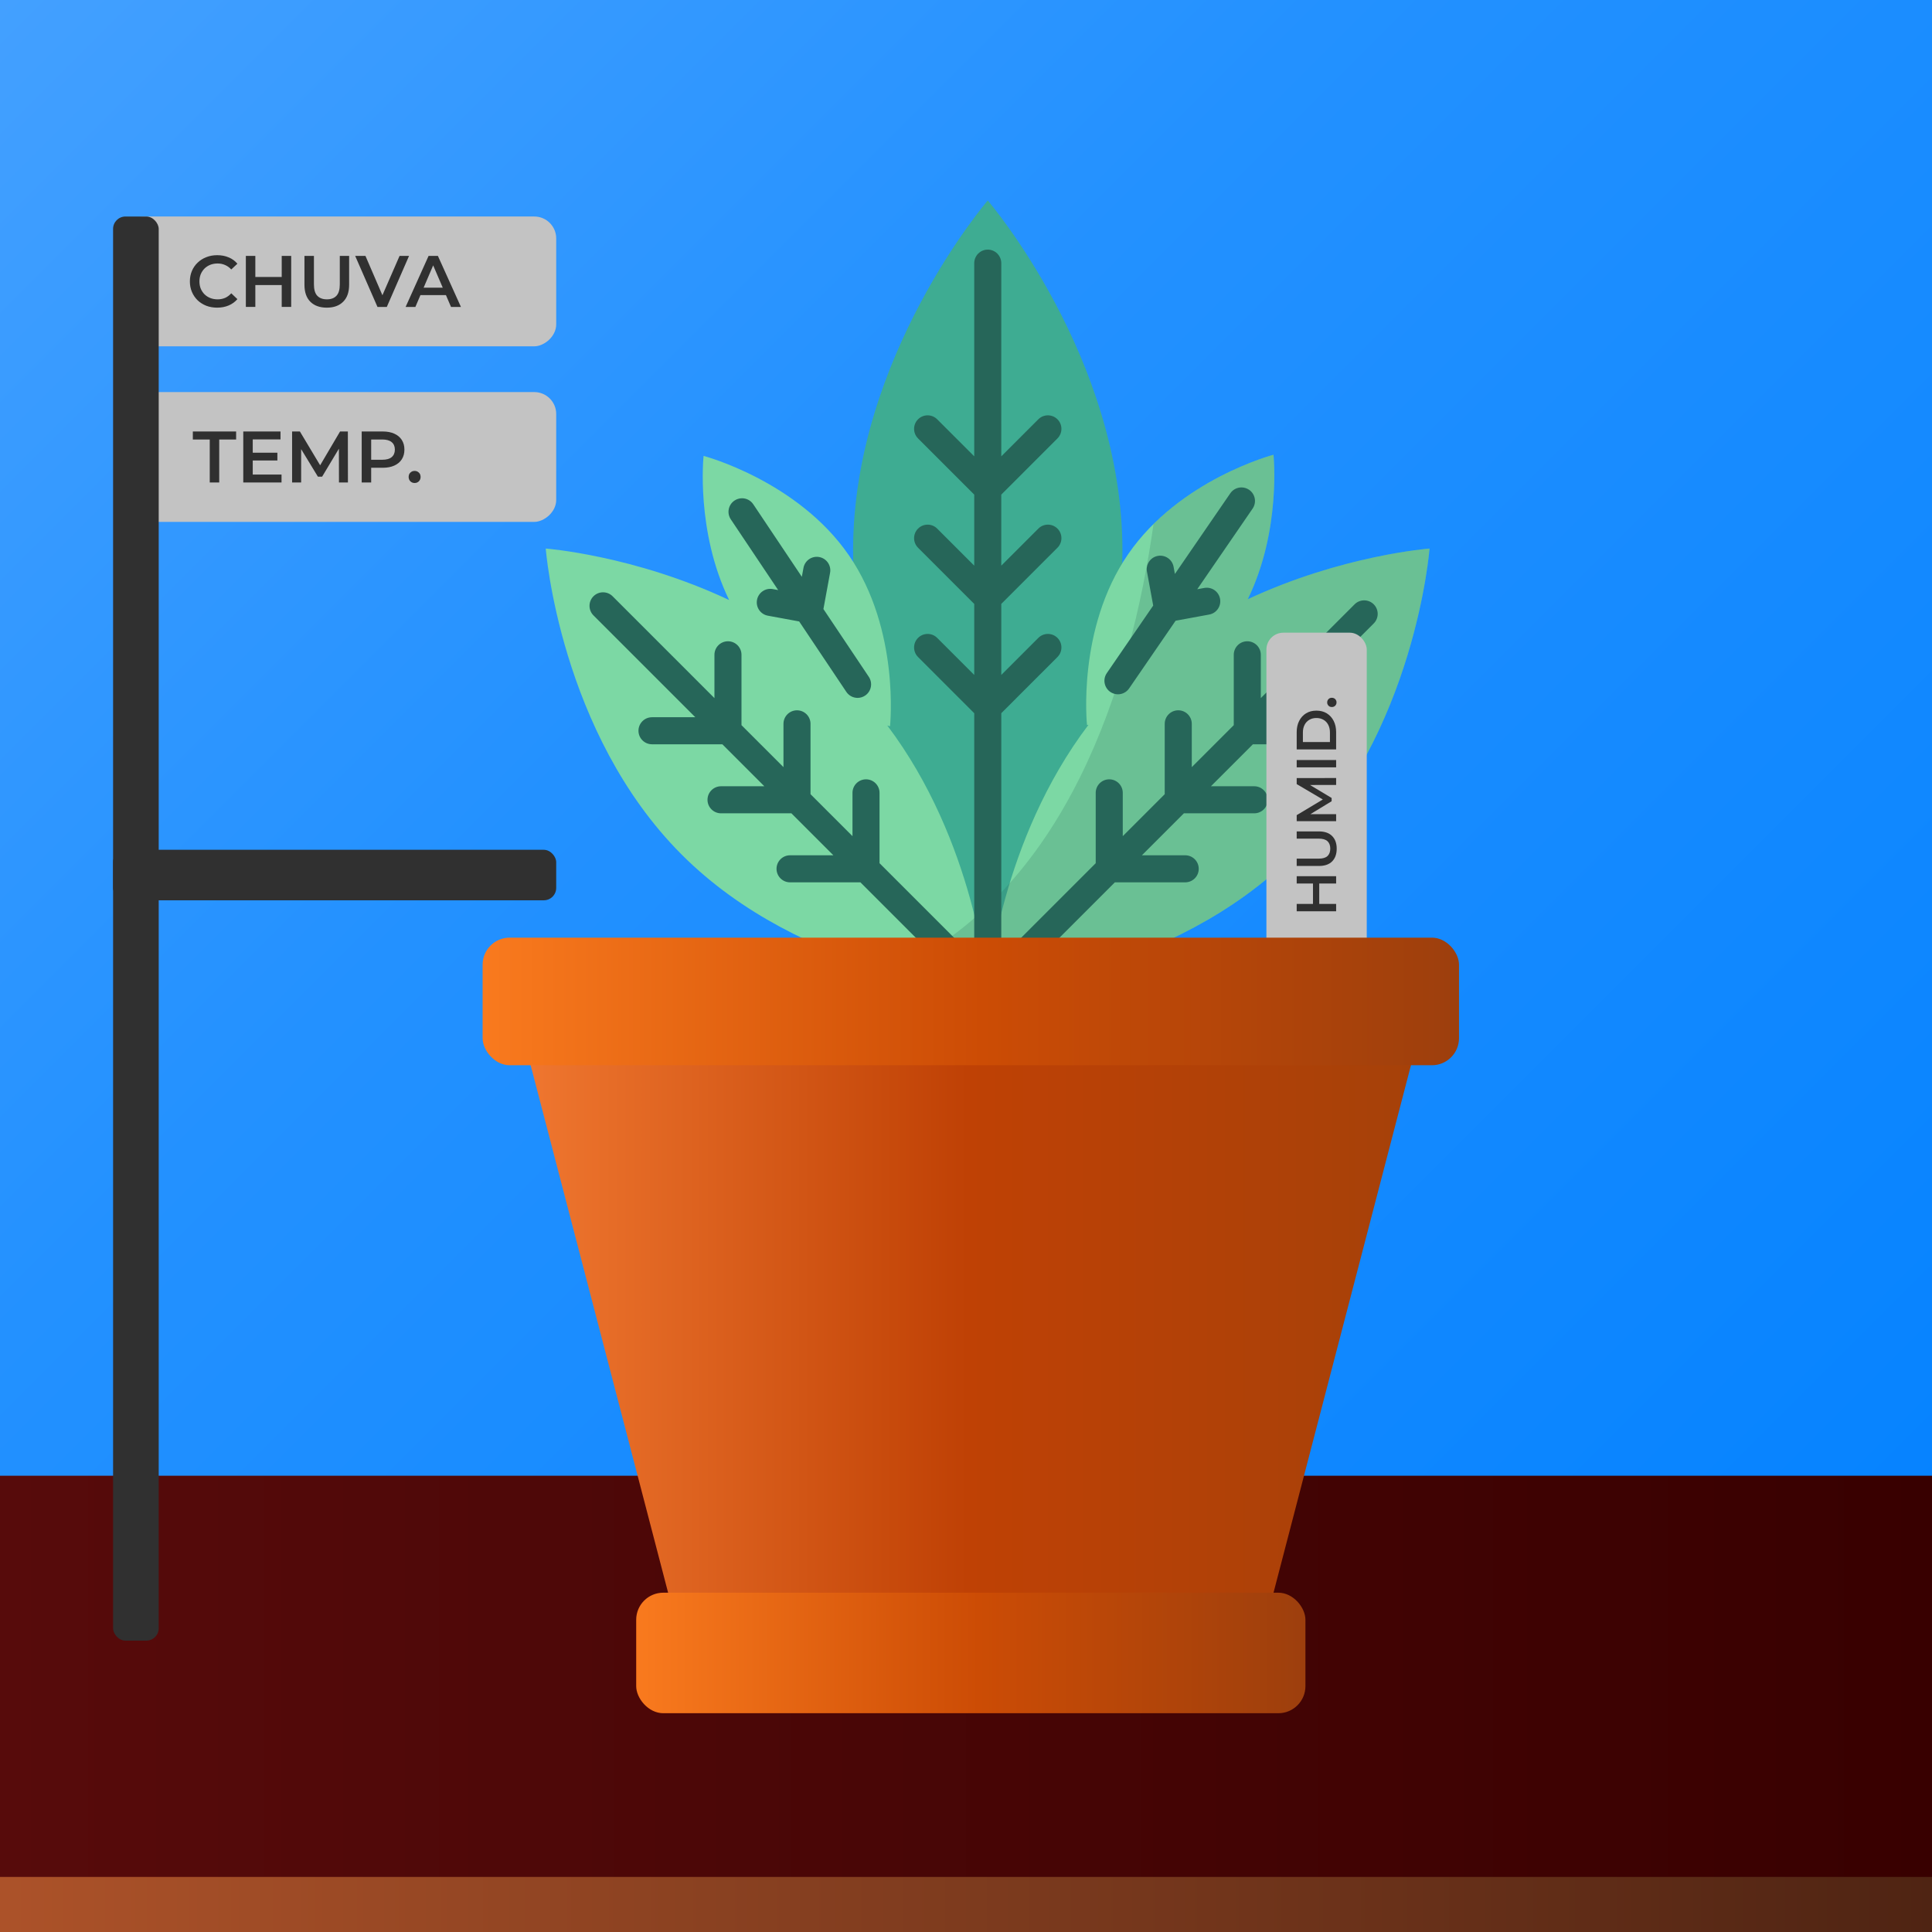<?xml version="1.0" encoding="UTF-8" standalone="no"?>
<!-- Created with Inkscape (http://www.inkscape.org/) -->

<svg
   width="1000"
   height="1000"
   viewBox="0 0 1000 1000"
   version="1.1"
   id="svg1"
   inkscape:version="1.4 (86a8ad7, 2024-10-11)"
   sodipodi:docname="exp1 - IMG2 - inkscape.svg"
   xml:space="preserve"
   inkscape:export-filename="exp1 - IMG2.svg"
   inkscape:export-xdpi="96"
   inkscape:export-ydpi="96"
   xmlns:inkscape="http://www.inkscape.org/namespaces/inkscape"
   xmlns:sodipodi="http://sodipodi.sourceforge.net/DTD/sodipodi-0.dtd"
   xmlns:xlink="http://www.w3.org/1999/xlink"
   xmlns="http://www.w3.org/2000/svg"
   xmlns:svg="http://www.w3.org/2000/svg"><sodipodi:namedview
     id="namedview1"
     pagecolor="#505050"
     bordercolor="#eeeeee"
     borderopacity="1"
     inkscape:showpageshadow="0"
     inkscape:pageopacity="0"
     inkscape:pagecheckerboard="0"
     inkscape:deskcolor="#505050"
     inkscape:document-units="px"
     inkscape:zoom="2.7545174"
     inkscape:cx="146.48664"
     inkscape:cy="218.36856"
     inkscape:window-width="1920"
     inkscape:window-height="991"
     inkscape:window-x="-9"
     inkscape:window-y="-9"
     inkscape:window-maximized="1"
     inkscape:current-layer="layer1"
     showguides="true" /><defs
     id="defs1"><linearGradient
       id="linearGradient86"
       inkscape:collect="always"><stop
         style="stop-color:#570b0b;stop-opacity:1;"
         offset="0"
         id="stop86" /><stop
         style="stop-color:#380000;stop-opacity:1;"
         offset="1"
         id="stop87" /></linearGradient><linearGradient
       id="linearGradient84"
       inkscape:collect="always"><stop
         style="stop-color:#43a0ff;stop-opacity:1;"
         offset="0"
         id="stop84" /><stop
         style="stop-color:#2391ff;stop-opacity:1;"
         offset="0.347"
         id="stop88" /><stop
         style="stop-color:#0080ff;stop-opacity:1;"
         offset="1"
         id="stop85" /></linearGradient><linearGradient
       id="linearGradient82"
       inkscape:collect="always"><stop
         style="stop-color:#ac5229;stop-opacity:1;"
         offset="0"
         id="stop82" /><stop
         style="stop-color:#4f2413;stop-opacity:1;"
         offset="1"
         id="stop83" /></linearGradient><linearGradient
       id="linearGradient8"
       inkscape:collect="always"><stop
         style="stop-color:#f97a1e;stop-opacity:1;"
         offset="0"
         id="stop8" /><stop
         style="stop-color:#cc4c05;stop-opacity:1;"
         offset="0.512"
         id="stop10" /><stop
         style="stop-color:#9d3f0d;stop-opacity:1;"
         offset="1"
         id="stop9" /></linearGradient><linearGradient
       id="linearGradient2"
       inkscape:collect="always"><stop
         style="stop-color:#ef762f;stop-opacity:1;"
         offset="0"
         id="stop2" /><stop
         style="stop-color:#bf4105;stop-opacity:1;"
         offset="0.497"
         id="stop4" /><stop
         style="stop-color:#a64109;stop-opacity:1;"
         offset="1"
         id="stop3" /></linearGradient><linearGradient
       inkscape:collect="always"
       xlink:href="#linearGradient2"
       id="linearGradient3"
       x1="0"
       y1="129.242"
       x2="1000"
       y2="129.242"
       gradientUnits="userSpaceOnUse"
       gradientTransform="matrix(0.902,0,0,1,48.832,0)" /><linearGradient
       inkscape:collect="always"
       xlink:href="#linearGradient8"
       id="linearGradient9"
       x1="0"
       y1="65.347"
       x2="1000"
       y2="65.347"
       gradientUnits="userSpaceOnUse" /><linearGradient
       inkscape:collect="always"
       xlink:href="#linearGradient8"
       id="linearGradient15"
       x1="157.29"
       y1="732.615"
       x2="842.71"
       y2="732.615"
       gradientUnits="userSpaceOnUse" /><filter
       style="color-interpolation-filters:sRGB;"
       inkscape:label="Drop Shadow"
       id="filter71"
       x="-0.085"
       y="-0.648"
       width="1.179"
       height="2.373"><feFlood
         result="flood"
         in="SourceGraphic"
         flood-opacity="0.286"
         flood-color="rgb(0,0,0)"
         id="feFlood70" /><feGaussianBlur
         result="blur"
         in="SourceGraphic"
         stdDeviation="35.294"
         id="feGaussianBlur70" /><feOffset
         result="offset"
         in="blur"
         dx="10"
         dy="10"
         id="feOffset70" /><feComposite
         result="comp1"
         operator="in"
         in="flood"
         in2="offset"
         id="feComposite70" /><feComposite
         result="comp2"
         operator="over"
         in="SourceGraphic"
         in2="comp1"
         id="feComposite71" /></filter><filter
       style="color-interpolation-filters:sRGB;"
       inkscape:label="Drop Shadow"
       id="filter73"
       x="-0.124"
       y="-0.686"
       width="1.262"
       height="2.454"><feFlood
         result="flood"
         in="SourceGraphic"
         flood-opacity="0.286"
         flood-color="rgb(0,0,0)"
         id="feFlood71" /><feGaussianBlur
         result="blur"
         in="SourceGraphic"
         stdDeviation="35.294"
         id="feGaussianBlur71" /><feOffset
         result="offset"
         in="blur"
         dx="10"
         dy="10"
         id="feOffset71" /><feComposite
         result="comp1"
         operator="in"
         in="flood"
         in2="offset"
         id="feComposite72" /><feComposite
         result="comp2"
         operator="over"
         in="SourceGraphic"
         in2="comp1"
         id="feComposite73" /></filter><filter
       style="color-interpolation-filters:sRGB;"
       inkscape:label="Drop Shadow"
       id="filter75"
       x="-0.094"
       y="-0.156"
       width="1.199"
       height="1.331"><feFlood
         result="flood"
         in="SourceGraphic"
         flood-opacity="0.286"
         flood-color="rgb(0,0,0)"
         id="feFlood73" /><feGaussianBlur
         result="blur"
         in="SourceGraphic"
         stdDeviation="35.294"
         id="feGaussianBlur73" /><feOffset
         result="offset"
         in="blur"
         dx="10"
         dy="10"
         id="feOffset73" /><feComposite
         result="comp1"
         operator="in"
         in="flood"
         in2="offset"
         id="feComposite74" /><feComposite
         result="comp2"
         operator="over"
         in="SourceGraphic"
         in2="comp1"
         id="feComposite75" /></filter><filter
       style="color-interpolation-filters:sRGB;"
       inkscape:label="Drop Shadow"
       id="filter79"
       x="-0.097"
       y="-0.107"
       width="1.215"
       height="1.237"><feFlood
         result="flood"
         in="SourceGraphic"
         flood-opacity="0.286"
         flood-color="rgb(0,0,0)"
         id="feFlood78" /><feGaussianBlur
         result="blur"
         in="SourceGraphic"
         stdDeviation="20"
         id="feGaussianBlur78" /><feOffset
         result="offset"
         in="blur"
         dx="10"
         dy="10"
         id="feOffset78" /><feComposite
         result="comp1"
         operator="in"
         in="flood"
         in2="offset"
         id="feComposite78" /><feComposite
         result="comp2"
         operator="over"
         in="SourceGraphic"
         in2="comp1"
         id="feComposite79" /></filter><linearGradient
       inkscape:collect="always"
       xlink:href="#linearGradient82"
       id="linearGradient83"
       x1="0"
       y1="971.495"
       x2="1000"
       y2="971.495"
       gradientUnits="userSpaceOnUse" /><linearGradient
       inkscape:collect="always"
       xlink:href="#linearGradient84"
       id="linearGradient85"
       x1="0"
       y1="0"
       x2="1000"
       y2="1000"
       gradientUnits="userSpaceOnUse" /><linearGradient
       inkscape:collect="always"
       xlink:href="#linearGradient86"
       id="linearGradient87"
       x1="0"
       y1="763.836"
       x2="1000"
       y2="763.836"
       gradientUnits="userSpaceOnUse" /></defs><g
     inkscape:label="Camada 1"
     inkscape:groupmode="layer"
     id="layer1"><rect
       style="fill:url(#linearGradient85);fill-opacity:1;stroke-linecap:round;stroke-linejoin:round;stroke-dasharray:5, 9;paint-order:markers stroke fill"
       id="rect80"
       width="1000"
       height="1000"
       x="0"
       y="0"
       ry="0" /><rect
       style="fill:url(#linearGradient87);fill-opacity:1;stroke-width:0.486;stroke-linecap:round;stroke-linejoin:round;stroke-dasharray:2.43, 4.374;paint-order:markers stroke fill"
       id="rect81"
       width="1000"
       height="236.164"
       x="0"
       y="763.836"
       ry="0" /><g
       id="g79"
       transform="matrix(0.929,0,0,0.929,37.404,-5.907)"><g
         id="g76"
         transform="translate(244,108.06)"
         style="filter:url(#filter79)"
         inkscape:label="Planta"><path
           style="display:inline;fill:#3eac92"
           d="m 312.127,292.149 c 10.88,-28.608 18.982,-61.79 18.982,-97.175 C 331.11,87.293 256.073,0 256.073,0 c 0,0 -75.037,87.293 -75.037,194.974 0,35.55 8.179,68.878 19.136,97.576 v 116.399 l 55.39,26.313 60.026,-30.32 z"
           id="path1-5" /><path
           id="path2"
           style="display:inline;fill:#7cd8a4"
           d="m 415.258,141.67 c 0,0 -52.248,13.736 -80.934,55.34 -28.686,41.604 -22.949,95.322 -22.949,95.322 0,0 0.634,-0.188 0.85,-0.248 -48.956,64.543 -55.937,143.896 -56.223,147.393 -0.284,-3.48 -7.237,-82.49 -55.898,-146.961 0.671,0.196 1.521,0.445 1.521,0.445 0,0 5.737,-53.718 -22.949,-95.322 -28.686,-41.604 -80.934,-55.34 -80.934,-55.34 0,0 -4.456,41.874 14.242,80.314 C 59.093,197.666 9.807,193.926 9.807,193.926 c 0,0 7.742,102.515 75.746,170.521 67.733,67.735 169.565,75.666 170.377,75.729 -1e-5,5e-5 -0.002,0.018 -0.002,0.018 0,0 0.081,-0.008 0.082,-0.008 6.4e-4,5e-5 0.065,0.006 0.065,0.006 0,0 -0.002,-0.014 -0.002,-0.014 0.811,-0.062 102.642,-7.997 170.375,-75.73 68.005,-68.004 75.746,-170.521 75.746,-170.521 0,0 -48.727,3.687 -101.277,28.256 18.809,-38.495 14.342,-80.512 14.342,-80.512 z" /><path
           style="display:inline;opacity:0.21;fill:#266659"
           d="m 400.939,222.166 c 18.799,-38.489 14.319,-80.495 14.319,-80.495 0,0 -37.863,9.96 -66.823,38.59 -12.648,89.188 -48.237,204.494 -145.938,249.387 17.214,4.909 31.833,7.618 41.428,9.055 l 5.901,5.901 c 0.232,0.32 0.483,0.63 0.772,0.918 1.471,1.471 3.4,2.207 5.329,2.207 0.024,0 0.049,-0.003 0.073,-0.003 0.024,0 0.049,0.003 0.073,0.003 1.928,0 3.858,-0.736 5.329,-2.207 0.288,-0.288 0.54,-0.599 0.772,-0.918 l 5.901,-5.901 c 29.127,-4.363 104.552,-20.434 158.373,-74.255 68.004,-68.004 75.745,-170.522 75.745,-170.522 0,0 -48.713,3.681 -101.254,28.24 z"
           id="path22" /><path
           id="path3"
           style="display:inline;fill:#266659"
           d="m 256.072,27.371 c -4.162,0 -7.535,3.394 -7.535,7.582 V 142.557 L 227.893,121.912 c -2.943,-2.942 -7.715,-2.942 -10.658,0 -2.943,2.944 -2.943,7.714 0,10.658 l 31.303,31.303 v 39.586 l -20.645,-20.646 c -2.943,-2.942 -7.715,-2.942 -10.658,0 -2.943,2.944 -2.943,7.714 0,10.658 l 31.303,31.303 V 264.35 l -20.645,-20.646 c -2.943,-2.942 -7.715,-2.942 -10.658,0 -2.943,2.944 -2.943,7.716 0,10.66 l 31.303,31.303 V 421.996 L 195.777,369.237 V 330.038 c 0,-4.163 -3.372,-7.535 -7.535,-7.535 -4.163,0 -7.537,3.372 -7.537,7.535 v 24.127 l -23.381,-23.381 v -39.201 c 0,-4.163 -3.375,-7.535 -7.537,-7.535 -4.162,0 -7.535,3.372 -7.535,7.535 v 24.131 l -23.389,-23.389 v -39.201 c 0,-4.163 -3.373,-7.537 -7.535,-7.537 -4.163,0 -7.537,3.374 -7.537,7.537 v 24.129 L 47.053,220.514 c -1.472,-1.471 -3.399,-2.207 -5.328,-2.207 -1.929,0 -3.859,0.736 -5.33,2.207 -2.943,2.944 -2.943,7.714 0,10.658 l 56.738,56.738 H 69.002 c -4.163,0 -7.537,3.374 -7.537,7.537 0,4.163 3.375,7.535 7.537,7.535 h 39.203 l 23.387,23.387 h -24.129 c -4.163,0 -7.537,3.374 -7.537,7.537 0,4.164 3.375,7.537 7.537,7.537 h 39.203 l 23.383,23.383 h -24.131 c -4.163,0 -7.537,3.374 -7.537,7.537 0,4.163 3.375,7.535 7.537,7.535 h 39.203 l 64.824,64.824 c 0.207,0.273 0.404,0.55 0.652,0.799 1.471,1.471 3.4,2.207 5.328,2.207 0.025,0 0.049,-0.008 0.074,-0.008 0.024,2.3e-4 0.048,0.008 0.072,0.008 1.929,0 3.859,-0.736 5.33,-2.207 0.249,-0.249 0.446,-0.526 0.652,-0.799 l 64.824,-64.824 h 39.201 c 4.162,0 7.537,-3.372 7.537,-7.535 0,-4.163 -3.375,-7.537 -7.537,-7.537 h -24.129 l 23.383,-23.383 h 39.201 c 4.162,0 7.537,-3.374 7.537,-7.539 0,-4.163 -3.375,-7.535 -7.537,-7.535 H 380.408 l 23.387,-23.387 h 39.201 c 4.162,0 7.537,-3.372 7.537,-7.535 0,-4.163 -3.375,-7.537 -7.537,-7.537 h -24.129 l 52.254,-52.254 c 2.943,-2.944 2.943,-7.716 0,-10.66 -1.472,-1.471 -3.399,-2.205 -5.328,-2.205 -1.929,0 -3.857,0.734 -5.328,2.205 l -52.258,52.258 v -24.131 c 0,-4.163 -3.373,-7.537 -7.535,-7.537 -4.162,0 -7.535,3.374 -7.535,7.537 v 39.201 l -23.391,23.391 v -24.133 c 0,-4.163 -3.373,-7.537 -7.535,-7.537 -4.163,0 -7.537,3.374 -7.537,7.537 v 39.205 l -23.381,23.381 V 330.038 c 0,-4.163 -3.373,-7.535 -7.535,-7.535 -4.162,0 -7.537,3.372 -7.537,7.535 v 39.203 L 263.609,421.85 V 285.666 l 31.301,-31.303 c 2.943,-2.944 2.943,-7.716 0,-10.66 -2.943,-2.942 -7.713,-2.942 -10.656,0 l -20.645,20.645 v -39.574 l 31.301,-31.303 c 2.943,-2.944 2.943,-7.714 0,-10.658 -2.943,-2.942 -7.713,-2.942 -10.656,0 l -20.645,20.645 v -39.584 l 31.301,-31.303 c 2.943,-2.944 2.943,-7.714 0,-10.658 -2.943,-2.942 -7.713,-2.942 -10.656,0 l -20.645,20.643 V 34.954 c -10e-6,-4.189 -3.375,-7.582 -7.537,-7.582 z M 397.496,159.868 c -2.419,-0.023 -4.805,1.119 -6.281,3.26 l -30.875,44.959 -0.738,-4.014 c -0.752,-4.094 -4.681,-6.795 -8.775,-6.049 -4.094,0.752 -6.802,4.679 -6.049,8.773 l 3.473,18.893 -25.842,37.627 c -2.364,3.428 -1.499,8.121 1.928,10.484 1.306,0.9 2.795,1.332 4.27,1.332 2.395,0 4.75,-1.14 6.213,-3.258 l 25.916,-37.738 18.711,-3.438 c 4.094,-0.752 6.802,-4.679 6.049,-8.773 -0.752,-4.094 -4.677,-6.797 -8.773,-6.051 l -3.941,0.725 30.844,-44.914 c 2.364,-3.428 1.502,-8.12 -1.926,-10.484 -1.286,-0.886 -2.75,-1.32 -4.201,-1.334 z m -278.41,6.043 c -1.452,0.014 -2.916,0.447 -4.201,1.332 -3.426,2.364 -4.289,7.057 -1.926,10.484 l 26.338,39.334 -3.02,-0.555 c -4.091,-0.751 -8.02,1.958 -8.773,6.051 -0.753,4.094 1.957,8.022 6.051,8.775 L 151,234.537 l 26.338,39.334 c 1.462,2.12 3.816,3.258 6.211,3.258 1.475,0 2.964,-0.432 4.271,-1.332 3.426,-2.364 4.289,-7.057 1.926,-10.484 l -25.234,-37.686 3.711,-20.199 c 0.753,-4.094 -1.957,-8.02 -6.051,-8.773 -4.086,-0.749 -8.02,1.955 -8.773,6.049 l -0.912,4.965 -27.119,-40.5 c -1.477,-2.141 -3.862,-3.281 -6.281,-3.258 z" /></g><g
         id="g92"
         inkscape:label="Sensor"><rect
           style="fill:#c3c3c3;fill-opacity:1;stroke-linecap:round;stroke-linejoin:round;stroke-dasharray:5, 9;paint-order:markers stroke fill"
           id="rect79"
           width="55.908"
           height="185.136"
           x="665.326"
           y="358.862"
           ry="9.439" /><path
           style="font-weight:600;font-size:31.392px;line-height:1;font-family:Montserrat;-inkscape-font-specification:'Montserrat Semi-Bold';letter-spacing:0px;word-spacing:0.841px;fill:#303030;stroke-width:0.841;stroke-linecap:round;stroke-linejoin:round;stroke-dasharray:4.204, 7.568;paint-order:markers stroke fill"
           d="m -498.627,704.173 v -21.974 h 4.081 v 21.974 z m -15.445,0 v -21.974 h 4.081 v 21.974 z m 3.736,-9.417 v -3.484 h 12.023 v 3.484 z m 31.14,9.731 q -4.52,0 -7.094,-2.543 -2.543,-2.543 -2.543,-7.346 v -12.4 h 4.081 v 12.243 q 0,3.39 1.444,4.928 1.475,1.538 4.144,1.538 2.668,0 4.112,-1.538 1.444,-1.538 1.444,-4.928 v -12.243 h 4.018 v 12.4 q 0,4.803 -2.574,7.346 -2.543,2.543 -7.032,2.543 z m 15.319,-0.314 v -21.974 h 3.359 l 9.606,16.041 h -1.758 l 9.449,-16.041 h 3.359 l 0.031,21.974 h -3.861 l -0.031,-15.915 h 0.816 l -8.036,13.404 h -1.821 l -8.162,-13.404 h 0.942 v 15.915 z m 29.979,0 v -21.974 h 4.081 v 21.974 z m 10.014,0 v -21.974 h 9.606 q 3.579,0 6.278,1.381 2.7,1.381 4.206,3.83 1.507,2.449 1.507,5.776 0,3.296 -1.507,5.776 -1.507,2.449 -4.206,3.83 -2.7,1.381 -6.278,1.381 z m 4.081,-3.453 h 5.337 q 2.449,0 4.269,-0.942 1.821,-0.942 2.794,-2.637 1.005,-1.695 1.005,-3.955 0,-2.292 -1.005,-3.955 -0.973,-1.695 -2.794,-2.637 -1.821,-0.942 -4.269,-0.942 h -5.337 z m 22.1,3.673 q -1.067,0 -1.821,-0.722 -0.753,-0.753 -0.753,-1.883 0,-1.193 0.753,-1.883 0.753,-0.722 1.821,-0.722 1.067,0 1.821,0.722 0.753,0.691 0.753,1.883 0,1.13 -0.753,1.883 -0.753,0.722 -1.821,0.722 z"
           id="text92"
           transform="rotate(-90)"
           aria-label="HUMID." /></g><g
         id="g75"
         inkscape:label="Vaso"
         transform="matrix(0.544,0,0,0.544,223.192,523.331)"><path
           style="fill:url(#linearGradient3);fill-opacity:1;stroke-width:0.95;stroke-linecap:round;stroke-linejoin:round;stroke-dasharray:4.75, 8.549;paint-order:markers stroke fill;filter:url(#filter75)"
           d="M 48.832,129.242 190.272,672.02 H 809.728 L 951.168,129.242 Z"
           id="path1" /><rect
           style="fill:url(#linearGradient9);fill-opacity:1;stroke-linecap:round;stroke-linejoin:round;stroke-dasharray:5, 9;paint-order:markers stroke fill;filter:url(#filter71)"
           id="rect7"
           width="1000"
           height="130.694"
           x="0"
           y="0"
           ry="27.724" /><rect
           style="fill:url(#linearGradient15);fill-opacity:1;stroke-linecap:round;stroke-linejoin:round;stroke-dasharray:5, 9;paint-order:markers stroke fill;filter:url(#filter73)"
           id="rect8"
           width="685.419"
           height="123.434"
           x="157.29"
           y="670.898"
           ry="27.724" /></g></g><rect
       style="fill:url(#linearGradient83);fill-opacity:1;stroke-width:0.169;stroke-linecap:round;stroke-linejoin:round;stroke-dasharray:0.844, 1.52;paint-order:markers stroke fill"
       id="rect82"
       width="1000"
       height="28.505"
       x="0"
       y="971.495"
       ry="0" /><g
       id="g1"
       transform="translate(0,-57.36)"><rect
         style="fill:#c3c3c3;fill-opacity:1;stroke-width:1.202;stroke-linecap:round;stroke-linejoin:round;stroke-dasharray:6.009, 10.816;paint-order:markers stroke fill"
         id="rect89"
         width="67.188"
         height="224.751"
         x="169.427"
         y="-287.892"
         ry="11.343"
         transform="rotate(90)" /><rect
         style="fill:#c3c3c3;fill-opacity:1;stroke-width:1.202;stroke-linecap:round;stroke-linejoin:round;stroke-dasharray:6.009, 10.816;paint-order:markers stroke fill"
         id="rect90"
         width="67.188"
         height="223.724"
         x="260.302"
         y="-287.892"
         ry="11.343"
         transform="rotate(90)" /><path
         style="font-weight:600;font-size:29.175px;line-height:1;font-family:Montserrat;-inkscape-font-specification:'Montserrat Semi-Bold';text-align:center;letter-spacing:0px;word-spacing:0.781px;text-anchor:middle;fill:#303030;stroke-width:1.01;stroke-linecap:round;stroke-linejoin:round;stroke-dasharray:5.052, 9.094;paint-order:markers stroke fill"
         d="m 112.391,216.602 q -3.018,0 -5.621,-0.981 -2.565,-1.019 -4.489,-2.829 -1.886,-1.849 -2.943,-4.338 -1.056,-2.49 -1.056,-5.432 0,-2.943 1.056,-5.432 1.056,-2.49 2.98,-4.301 1.924,-1.849 4.489,-2.829 2.565,-1.019 5.621,-1.019 3.244,0 5.923,1.132 2.678,1.094 4.527,3.282 l -3.169,2.98 q -1.434,-1.547 -3.207,-2.301 -1.773,-0.792 -3.848,-0.792 -2.075,0 -3.81,0.679 -1.698,0.679 -2.98,1.924 -1.245,1.245 -1.962,2.943 -0.679,1.698 -0.679,3.735 0,2.037 0.679,3.735 0.717,1.698 1.962,2.943 1.283,1.245 2.98,1.924 1.735,0.679 3.81,0.679 2.075,0 3.848,-0.754 1.773,-0.792 3.207,-2.377 l 3.169,3.018 q -1.849,2.15 -4.527,3.282 -2.678,1.132 -5.961,1.132 z m 33.424,-0.377 V 189.817 h 4.904 v 26.407 z m -18.561,0 V 189.817 h 4.904 v 26.407 z m 4.489,-11.317 v -4.187 h 14.449 v 4.187 z m 37.423,11.695 q -5.432,0 -8.526,-3.056 -3.056,-3.056 -3.056,-8.828 V 189.817 h 4.904 v 14.713 q 0,4.074 1.735,5.923 1.773,1.849 4.98,1.849 3.207,0 4.942,-1.849 1.735,-1.849 1.735,-5.923 V 189.817 h 4.829 v 14.901 q 0,5.772 -3.093,8.828 -3.056,3.056 -8.45,3.056 z m 26.219,-0.377 -11.544,-26.407 h 5.319 l 10.299,23.88 h -3.056 l 10.412,-23.88 h 4.904 l -11.506,26.407 z m 14.562,0 11.883,-26.407 h 4.829 l 11.921,26.407 h -5.131 l -10.223,-23.804 h 1.962 l -10.186,23.804 z m 5.47,-6.111 1.32,-3.848 h 14.26 l 1.32,3.848 z"
         id="text90"
         aria-label="CHUVA" /><path
         style="font-weight:600;font-size:29.175px;line-height:1;font-family:Montserrat;-inkscape-font-specification:'Montserrat Semi-Bold';letter-spacing:0px;word-spacing:0.781px;fill:#303030;stroke-width:1.01;stroke-linecap:round;stroke-linejoin:round;stroke-dasharray:5.052, 9.094;paint-order:markers stroke fill"
         d="m 108.562,307.099 v -22.258 h -8.752 v -4.15 h 22.409 v 4.15 h -8.752 v 22.258 z m 17.353,0 v -26.407 h 19.277 v 4.112 h -14.373 v 18.183 h 14.901 v 4.112 z m 4.527,-11.393 v -4.037 h 13.128 v 4.037 z m 20.749,11.393 v -26.407 h 4.037 l 11.544,19.277 h -2.113 l 11.355,-19.277 h 4.037 l 0.038,26.407 h -4.64 l -0.038,-19.126 h 0.981 l -9.658,16.108 h -2.188 l -9.808,-16.108 h 1.132 v 19.126 z m 36.027,0 v -26.407 h 10.865 q 3.508,0 5.998,1.132 2.528,1.132 3.886,3.244 1.358,2.113 1.358,5.017 0,2.905 -1.358,5.017 -1.358,2.113 -3.886,3.244 -2.49,1.132 -5.998,1.132 h -8.149 l 2.188,-2.301 v 9.922 z m 4.904,-9.393 -2.188,-2.377 h 7.922 q 3.244,0 4.866,-1.358 1.66,-1.396 1.66,-3.886 0,-2.528 -1.66,-3.886 -1.622,-1.358 -4.866,-1.358 h -7.922 l 2.188,-2.414 z m 22.484,9.658 q -1.283,0 -2.188,-0.868 -0.905,-0.905 -0.905,-2.263 0,-1.434 0.905,-2.263 0.905,-0.868 2.188,-0.868 1.283,0 2.188,0.868 0.905,0.83 0.905,2.263 0,1.358 -0.905,2.263 -0.905,0.868 -2.188,0.868 z"
         id="text91"
         aria-label="TEMP." /></g><rect
       style="fill:#303030;fill-opacity:1;stroke-linecap:round;stroke-linejoin:round;stroke-dasharray:5, 9;paint-order:markers stroke fill"
       id="rect88"
       width="23.617"
       height="737.123"
       x="58.529"
       y="112.067"
       ry="6.418" /><rect
       style="fill:#303030;stroke-linecap:round;stroke-linejoin:round;stroke-dasharray:5, 9;paint-order:markers stroke fill"
       id="rect1"
       width="229.362"
       height="26.139"
       x="58.529"
       y="439.853"
       ry="6.418" /></g></svg>
